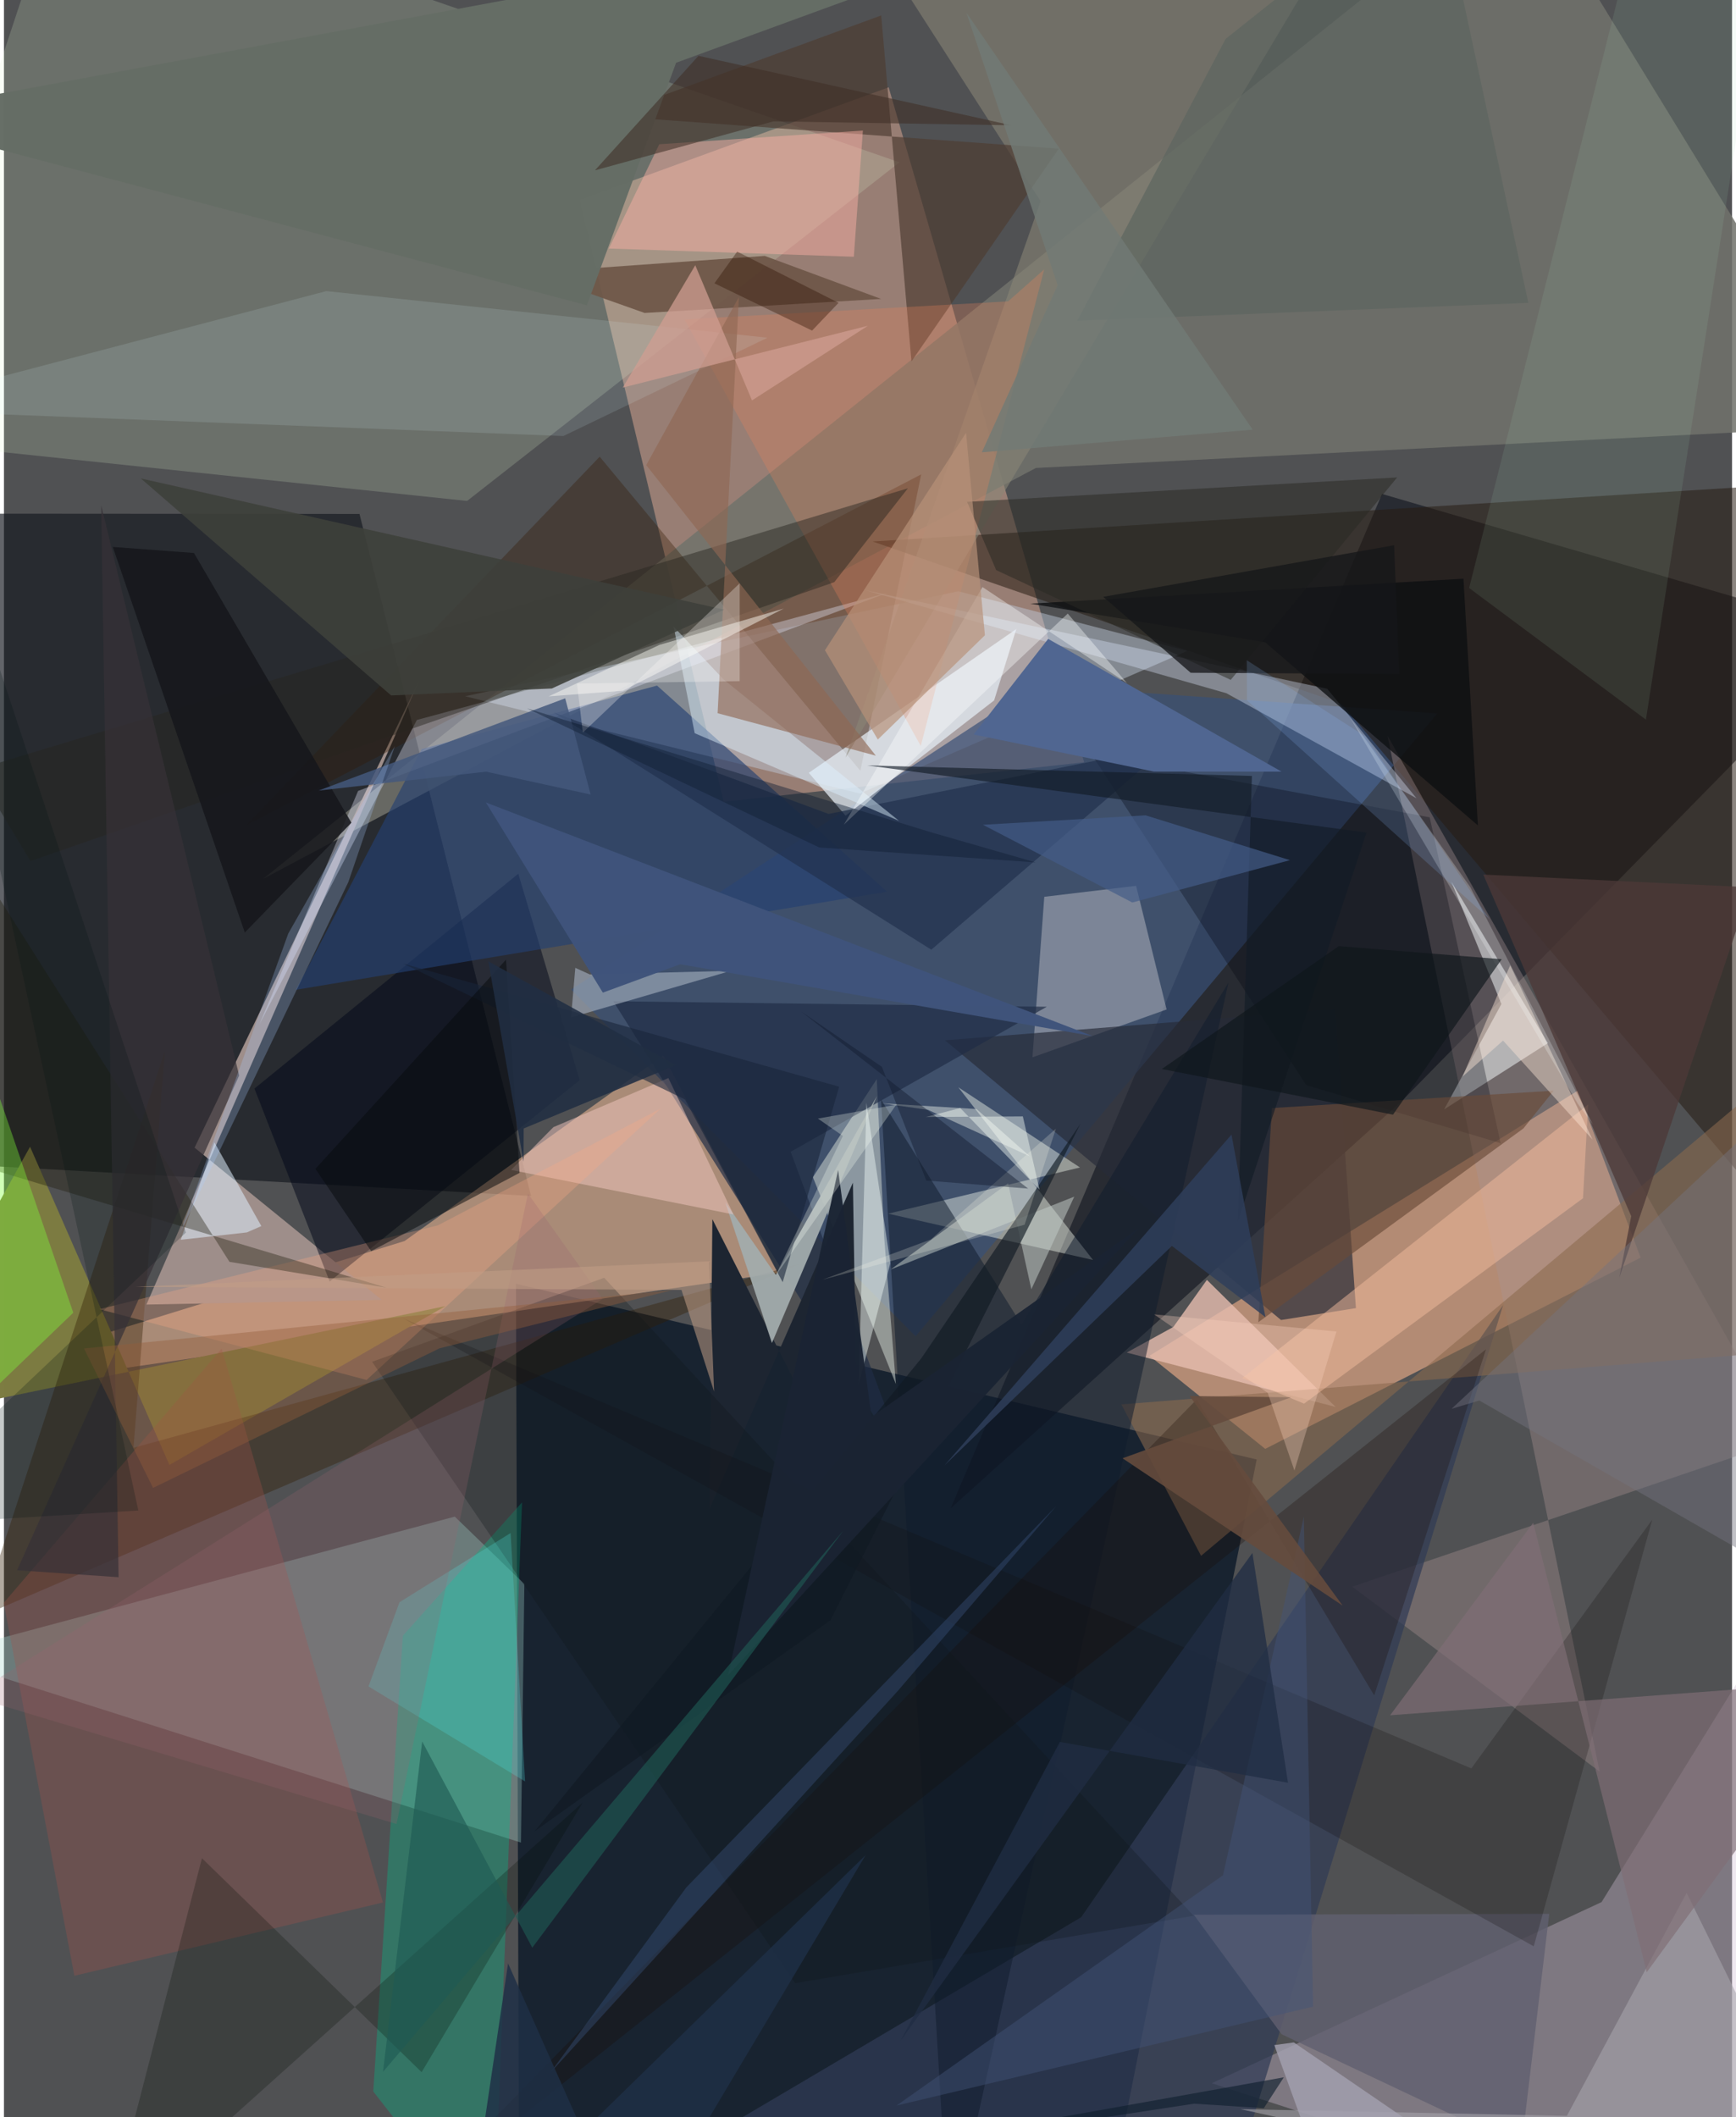 <svg xmlns="http://www.w3.org/2000/svg" width="228" height="278" viewBox="0 0 836 1024"><path fill="#505153" d="M0 0h836v1024H0z"/><path fill="#041123" fill-opacity=".722" d="M537.884 1048.182l68.148-342.28-358.34-85.002 1.413 414.369z"/><path fill="#e9b199" fill-opacity=".471" d="M522.577 368.684l-94.58-326.447L278.512 96.71l69.692 291.075z"/><path fill="#f5b38b" fill-opacity=".6" d="M610.167 700.77l181.616-92.493-30.398-80.782-207.213 128.25z"/><path fill="#161920" fill-opacity=".671" d="M-62 248.405v312.494l316.983 17.54-82.988-329.877z"/><path fill="#0a0e19" fill-opacity=".557" d="M666.665 238.9L457.98 729.538l217.781-196.539L898 306.538z"/><path fill="#e6b28f" fill-opacity=".596" d="M318.934 510.515l-125.116 89.717L-62 679.194 374.515 615.7z"/><path fill="#d0bcd4" fill-opacity=".361" d="M898 717.496l-125.122 202.48-188.573 87.611L826.243 1086z"/><path fill="#71726b" fill-opacity=".859" d="M499.194 226.342L125.166 425.2 733.842-62 898 206.088z"/><path fill="#dff7cf" fill-opacity=".188" d="M-62 212.233L28.855-62 433.187 78.517 224.047 242.29z"/><path fill="#a5d7cd" fill-opacity=".318" d="M251.754 766.125l-1.648 125.071-283.764-90.29 251.755-67.368z"/><path fill="#c0cbdb" fill-opacity=".459" d="M461.684 285.971L223.08 336.748l190.979 47.045 158.389-68.956z"/><path fill="#9e8e8a" d="M92.222 555.076L201.093 328.63 68.915 630.966l113.88-2.245z"/><path fill="#395076" fill-opacity=".694" d="M274.373 478.597l166.669 167.726 252.35-301.255-194.367-13.628z"/><path fill="#261c11" fill-opacity=".533" d="M884.609 620.97L857.97 234.557l-437.735 27.345 226.897 78.482z"/><path fill="#aa9493" fill-opacity=".369" d="M861.466 696.341l-209.239 71.081 119.708 89.443L669.31 355.817z"/><path fill="#341a00" fill-opacity=".341" d="M117.325 399.043l326.417-169.615-29.424 143.38-126.122-151.923z"/><path fill="#f2f9ee" fill-opacity=".435" d="M520.545 564.663l-58.848-38.783 65.163 83.525-99.074-22.395z"/><path fill="#cad2cd" fill-opacity=".549" d="M431.492 669.417L391.34 569.37l30.91-47.436 3.574 76.476z"/><path fill="#e9e6e6" fill-opacity=".357" d="M547.695 428.438l14.767 59.808-64.91 23.154 5.732-77.651z"/><path fill="#000718" fill-opacity=".506" d="M121.177 526.499l127.644-103.894 29.713 99.826-120.961 97.383z"/><path fill="#244071" fill-opacity=".635" d="M141.31 478.713l285.922-47.434-111.296-99.688-113.842 30.706z"/><path fill="#0b8" fill-opacity=".345" d="M178.667 1011.576L236.781 1086l13.853-359.368-57.656 64.519z"/><path fill="#e5edf5" fill-opacity=".729" d="M479.007 338.77l10.76-34.55-100.419 69.562 17.817 20.739z"/><path fill="#898676" fill-opacity=".569" d="M407.116 366.417L663.318-62H399.174l102.34 159.298z"/><path fill="#7c7b41" fill-opacity=".992" d="M12.627 554.637L-62 688.785l275.55-57.05-133.51 76.81z"/><path fill="#303c56" fill-opacity=".729" d="M604.004 1025.519l121.24-394.283L521.14 927.302 252.323 1086z"/><path fill="#d9e3f9" fill-opacity=".38" d="M640.137 333.122l43.245 53.002-91.999-50.835-174.27-49.712z"/><path fill="#e7bdaf" fill-opacity=".792" d="M543.163 654.187l22.547-12.383 16.24-22.768 62.26 61.448z"/><path fill="#272c39" fill-opacity=".678" d="M654.042 632.685l-10.078-144.533-188.756 14.997 162.606 135.297z"/><path fill="#1f2d45" fill-opacity=".682" d="M380.589 557.076l58.031 156.059-143.847-228.869 209.717 2.668z"/><path fill="#ecf0f2" fill-opacity=".545" d="M724.42 485.605l-27.687 50.955 50.162-32.014-46.691-78.115z"/><path fill="#6f5749" fill-opacity=".941" d="M309.922 151.364l114.41-6.788-56.29-20.803-113.057 8.092z"/><path fill="#4e3d33" fill-opacity=".682" d="M510.297 71.924L291.875 56.01 424.391 7.458l14.635 167.343z"/><path fill="#321c01" fill-opacity=".376" d="M62.657 700.273l15.16-191.75-89.442 273.519 396.404-170.706z"/><path fill="#e8edff" fill-opacity=".357" d="M427.233 286.777L199.751 348.22l-76.208 147.326L171.32 382.54z"/><path fill="#a6514a" fill-opacity=".302" d="M105.325 652.273L-.118 775.253 34.06 955.622l149.295-35.467z"/><path fill="#1d2531" d="M341.374 729.738l1.337-140.055 70.518 139.128-2.528-156.788z"/><path fill="#e88359" fill-opacity=".294" d="M503.233 130.318l-59.707 230.486-114.34-206.33 156.576-8.704z"/><path fill="#8b6a4d" fill-opacity=".573" d="M898 484.767L579.137 752.5l-38.557-73.246 309.064-24.647z"/><path fill="#a2acad" fill-opacity=".937" d="M348.904 581.427l22.62 68.12 50.76-119.354-48.835 86.495z"/><path fill="#000410" fill-opacity=".302" d="M724.021 552.938l-34.285-157.616-163.584-30.47 103.84 159.968z"/><path fill="#282520" fill-opacity=".463" d="M12.805 416.451L-13.75 372.32l451.04-136.14-35.613 45.4z"/><path fill="#111c2d" fill-opacity=".522" d="M457.348 1086l-33.04-554.188 67.99 108.861L592.38 475.23z"/><path fill="#616070" fill-opacity=".808" d="M734.068 1038.665L618.084 983.88l-42.458-57.793 171.946-.44z"/><path fill="#0c0f11" fill-opacity=".769" d="M706.062 279.894l6.997 119.348-102.937-88.586-113.62-18.699z"/><path fill="#14100e" fill-opacity=".239" d="M797.407 734.99l-87.533 120.32-516.707-217.67 546.9 303.722z"/><path fill="#fdb0a7" fill-opacity=".459" d="M415.528 63.148l-98.498 6.624-24.408 50.431 118.527 3.975z"/><path fill="#a7a5ac" fill-opacity=".588" d="M814.033 915.5l-57.93 107.869-157.895-3.245L898 1086z"/><path fill="#f2bc9d" fill-opacity=".498" d="M628.937 678.882l-29.89-12.336 167.35-132.347-2.5 45.353z"/><path fill="#f0c6be" fill-opacity=".506" d="M265.805 545.165l55.631-23.753 31.475 65.984-107.569-21.551z"/><path fill="#21314e" fill-opacity=".698" d="M398.902 393.656l164.226-32.703-114.502 98.386L266.1 344.67z"/><path fill="#ddfcff" fill-opacity=".125" d="M155.959 140.792l-217.88 57.29 332.551 12.814 98.734-47.552z"/><path fill="#dff0ff" fill-opacity=".533" d="M117.49 596.082l7.026-3.066-22.692-40.484-16.283 47.103z"/><path fill="#506691" d="M505.152 309.003l-36.063 46.219 87.255 17.963 61.733.034z"/><path fill="#000900" fill-opacity=".235" d="M49.119 1078.968l46.663-180.202 106.274 103.47 77.893-130.373z"/><path fill="#dff1ff" fill-opacity=".455" d="M334.167 354.63l-10.185-51.492 24.257 25.585 84.782 68.296z"/><path fill="#694a38" fill-opacity=".647" d="M749.718 527.524l-14.636 18.242-128.251 93.746 6.606-103.587z"/><path fill="#8f6753" fill-opacity=".631" d="M345.24 344.95l76.55 20.537-111.083-140.524 44.835-81.308z"/><path fill="#aaddb6" fill-opacity=".11" d="M794.335 348.069l-85.53-63.674L796.152-62l55.124 44.24z"/><path fill="#c0cbc7" fill-opacity=".525" d="M485.745 572.33l-56.79 41.69 88.835-35.254-20.775 44.819z"/><path fill="#faa883" fill-opacity=".298" d="M209.923 592.665l107.825-56.53-142.321 131.31-129.278-34.241z"/><path fill="#16171b" fill-opacity=".859" d="M116.507 451.036l51.592-53.11L91.924 267.47l-39.278-2.948z"/><path fill="#a0abbb" fill-opacity=".643" d="M274.337 492.13l77.36-22.578-68.279 1.74-7.017-3.177z"/><path fill="#7f6e75" fill-opacity=".675" d="M898 812.618L794.742 953.88l-54.925-217.377-69.223 93.116z"/><path fill="#656d65" fill-opacity=".988" d="M-62 56.4L577.85-62 325.159 30.354l-43.165 117.325z"/><path fill="#180b00" fill-opacity=".267" d="M577.037 676.845L195.39 1067.332l521.57-414.72-54.071 167.392z"/><path fill="#0e171a" fill-opacity=".286" d="M290.372 618.007l285.196 308.599-192.809 32.602-204.653-300.567z"/><path fill="#4c3937" fill-opacity=".761" d="M715.663 423.007l71.564 165.218-5.758 29.697 63.587-188.769z"/><path fill="#fcffff" fill-opacity=".373" d="M473.376 283.932l-67.021 114.895L514.64 296.77l28.635 33.623z"/><path fill="#1f1d0b" fill-opacity=".369" d="M109.096 610.315L-2.946 433.44-62 548.827l247.127 74.002z"/><path fill="#292923" fill-opacity=".518" d="M673.977 230.919l-208.05 11.796 14.07 33.018 113.475 53.106z"/><path fill="#fffef9" fill-opacity=".459" d="M317.159 311.902l-53.665 24.907 35.934-2.723 77.774-39.734z"/><path fill="#ffe8d8" fill-opacity=".424" d="M705.626 520.714l23.055-53.839 39.837 84.308-43.289-47.89z"/><path fill="#111a23" fill-opacity=".643" d="M256.722 885.738l143.143-102.102 120.92-240.137-77.055 113.55z"/><path fill="#3a527d" fill-opacity=".404" d="M509.079 728.394l-76.758 89.557-168.191 184.788 65.972-89.853z"/><path fill="#3f2e26" fill-opacity=".565" d="M335.998 26.996l151.448 33.615-115.162-1.922-86.386 23.693z"/><path fill="#435579" fill-opacity=".443" d="M589.715 907.015l39.125-173.42 4.46 236.948-201.51 47.839z"/><path fill="#d19e92" fill-opacity=".729" d="M334.435 128.288l27.445 65.37 56.069-36.092-118.58 29.883z"/><path fill="#4ee2e2" fill-opacity=".247" d="M191.363 774.938L245.1 741.47l7.016 120.151-75.773-45.955z"/><path fill="#f8fcfe" fill-opacity=".235" d="M709.378 429.07l59.316 114.825-7.285-10.019-110.164-186.76z"/><path fill="#f8fcf4" fill-opacity=".412" d="M424.504 533.628l45.985 2.76 25.801 22.892-49.323-22.52z"/><path fill="#182439" fill-opacity=".584" d="M404.047 525.605l-211.013-59.59L329.46 531.76l47.27 88.39z"/><path fill="#3e403a" fill-opacity=".894" d="M66.21 231.402l282.195 63.465-83.37 38.138-77.728 3.35z"/><path fill="#f4fffb" fill-opacity=".427" d="M417.212 533.368l-.473 19.922-3.276 116.32 15.356-58.713z"/><path fill="#81ff3b" fill-opacity=".369" d="M-62 356.309l44.644 274.808-7.803 60.228 58.7-56.432z"/><path fill="#121c26" fill-opacity=".639" d="M596.924 590.845l6.802-215.55-186.01-5.089 241.456 32.487z"/><path fill="#2f3e5b" fill-opacity=".839" d="M565.013 602.61l45.257 34.446-16.433-88.292L454.935 708.84z"/><path fill="#060b0d" fill-opacity=".51" d="M150.683 565.331l26.96 39.784 71.774-37.815-6.519-103.136z"/><path fill="#9c6470" fill-opacity=".235" d="M289.668 628.221l-36.187-50.98-63.574 304.98-206.235-61.906z"/><path fill="#3f547b" fill-opacity=".984" d="M289.726 480.096l37.42-13.721 199.537 34.746-293.546-113z"/><path fill="#445c88" fill-opacity=".686" d="M552.29 394.352l-78.692 4.563 72.256 37.59 76.289-20.472z"/><path fill="#b79278" fill-opacity=".682" d="M397.17 314.494l68.262-105.158 9.123 97.927-51.801 50.423z"/><path fill="#fffef8" fill-opacity=".286" d="M355.932 282.123l-.011 47.324-78.702 1.175 2.834 23.721z"/><path fill="#5d6560" fill-opacity=".694" d="M519.22 155.142l218.234-8.656L692.642-62 591.014 18.809z"/><path fill="#373237" fill-opacity=".714" d="M55.459 762.838l-49.135-3.352 107.45-239.306-66.738-275.81z"/><path fill="#74757f" fill-opacity=".451" d="M838.352 748.785l-124.618-71.406-13.41 4.006 158.412-147.714z"/><path fill="#0f161a" fill-opacity=".655" d="M671.99 539.126L560.17 517.03l85.587-59.424 78.81 6.327z"/><path fill="#f7fef6" fill-opacity=".439" d="M492.907 539.96l-46.97.294 16.687-4.328 38.34 39.465z"/><path fill="#1a2433" fill-opacity=".965" d="M419.706 685.306L403.55 565.863l-53.23 244.39 198.553-216.144z"/><path fill="#202d44" fill-opacity=".761" d="M621.184 862.248l-110.35-19.731L433.706 987.1l170.27-236.006z"/><path fill="#945e3a" fill-opacity=".4" d="M72.128 719.643l138.637-67.519 112.862-28.227L38.71 652.213z"/><path fill="#44587c" fill-opacity=".843" d="M152.234 382.364l81.037-9.134 50.556 11.058-12.316-46.538z"/><path fill="#654c3d" fill-opacity=".89" d="M541.14 705.32l106.477 71.25-74.04-101.36 49.11.61z"/><path fill="#a4a1b0" fill-opacity=".8" d="M614.568 989.141l9.43-1.29L767.378 1086H649.686z"/><path fill="#1f5953" fill-opacity=".627" d="M183.384 1002.058l222.783-261.863-150.579 201.833-53.265-99.743z"/><path fill="#1f2f46" fill-opacity=".835" d="M243.872 949.62L223.642 1086l193.227-188.762L304.399 1086z"/><path fill="#151719" fill-opacity=".769" d="M574.094 325.388l100.924.63-2.497-62.315-140.713 24.968z"/><path fill="#ffe" fill-opacity=".208" d="M508.904 545.898l-15.141 46.458-97.694 26.576 52.333-19.456z"/><path fill="#0f1e2f" fill-opacity=".635" d="M619.175 1004.717l-9.697 14.96-33.682-2.205-190.422 28.995z"/><path fill="#abccff" fill-opacity=".255" d="M137.55 451.499L84.962 596.983l81.651-170.389 22.53-65.864z"/><path fill="#717a75" fill-opacity=".82" d="M509.755 137.935L465.6 6.127l138.508 201.685-131.055 10.97z"/><path fill="#c19e87" fill-opacity=".537" d="M343.556 673.062l-2.5-63.009L63.63 622.41l264.134 1.474z"/><path fill="#212e43" fill-opacity=".875" d="M234.321 464.953l17.05 96.94.071-16.089 73.732-30.671z"/><path fill="#111e32" fill-opacity=".443" d="M499.176 417.122l-104.78-7.233-141.44-67.295 195.554 59.952z"/><path fill="#fdd5c2" fill-opacity=".306" d="M611.352 673.643l12.94 37.585 20.325-67.226-88.216-8.275z"/><path fill="#2e1201" fill-opacity=".376" d="M403.76 146.462l-12.808 13.433-47.246-22.864 10.995-15.33z"/><path fill="#8cbdfe" fill-opacity=".184" d="M601.334 338.738l117.282 105.706-59.883-88.17-57.486-36.933z"/><path fill="#001513" fill-opacity=".227" d="M88.006 596.152L-62 142.157 65 730.575l-127 7.755z"/><path fill="#111b2e" fill-opacity=".431" d="M385.68 489.249l39.05 26.744 21.467 55.01 49.278 3.872z"/><path fill="#fafff5" fill-opacity=".278" d="M373.154 617.222l32.688-67.809-12.076-8.404 37.928-6.702z"/></svg>